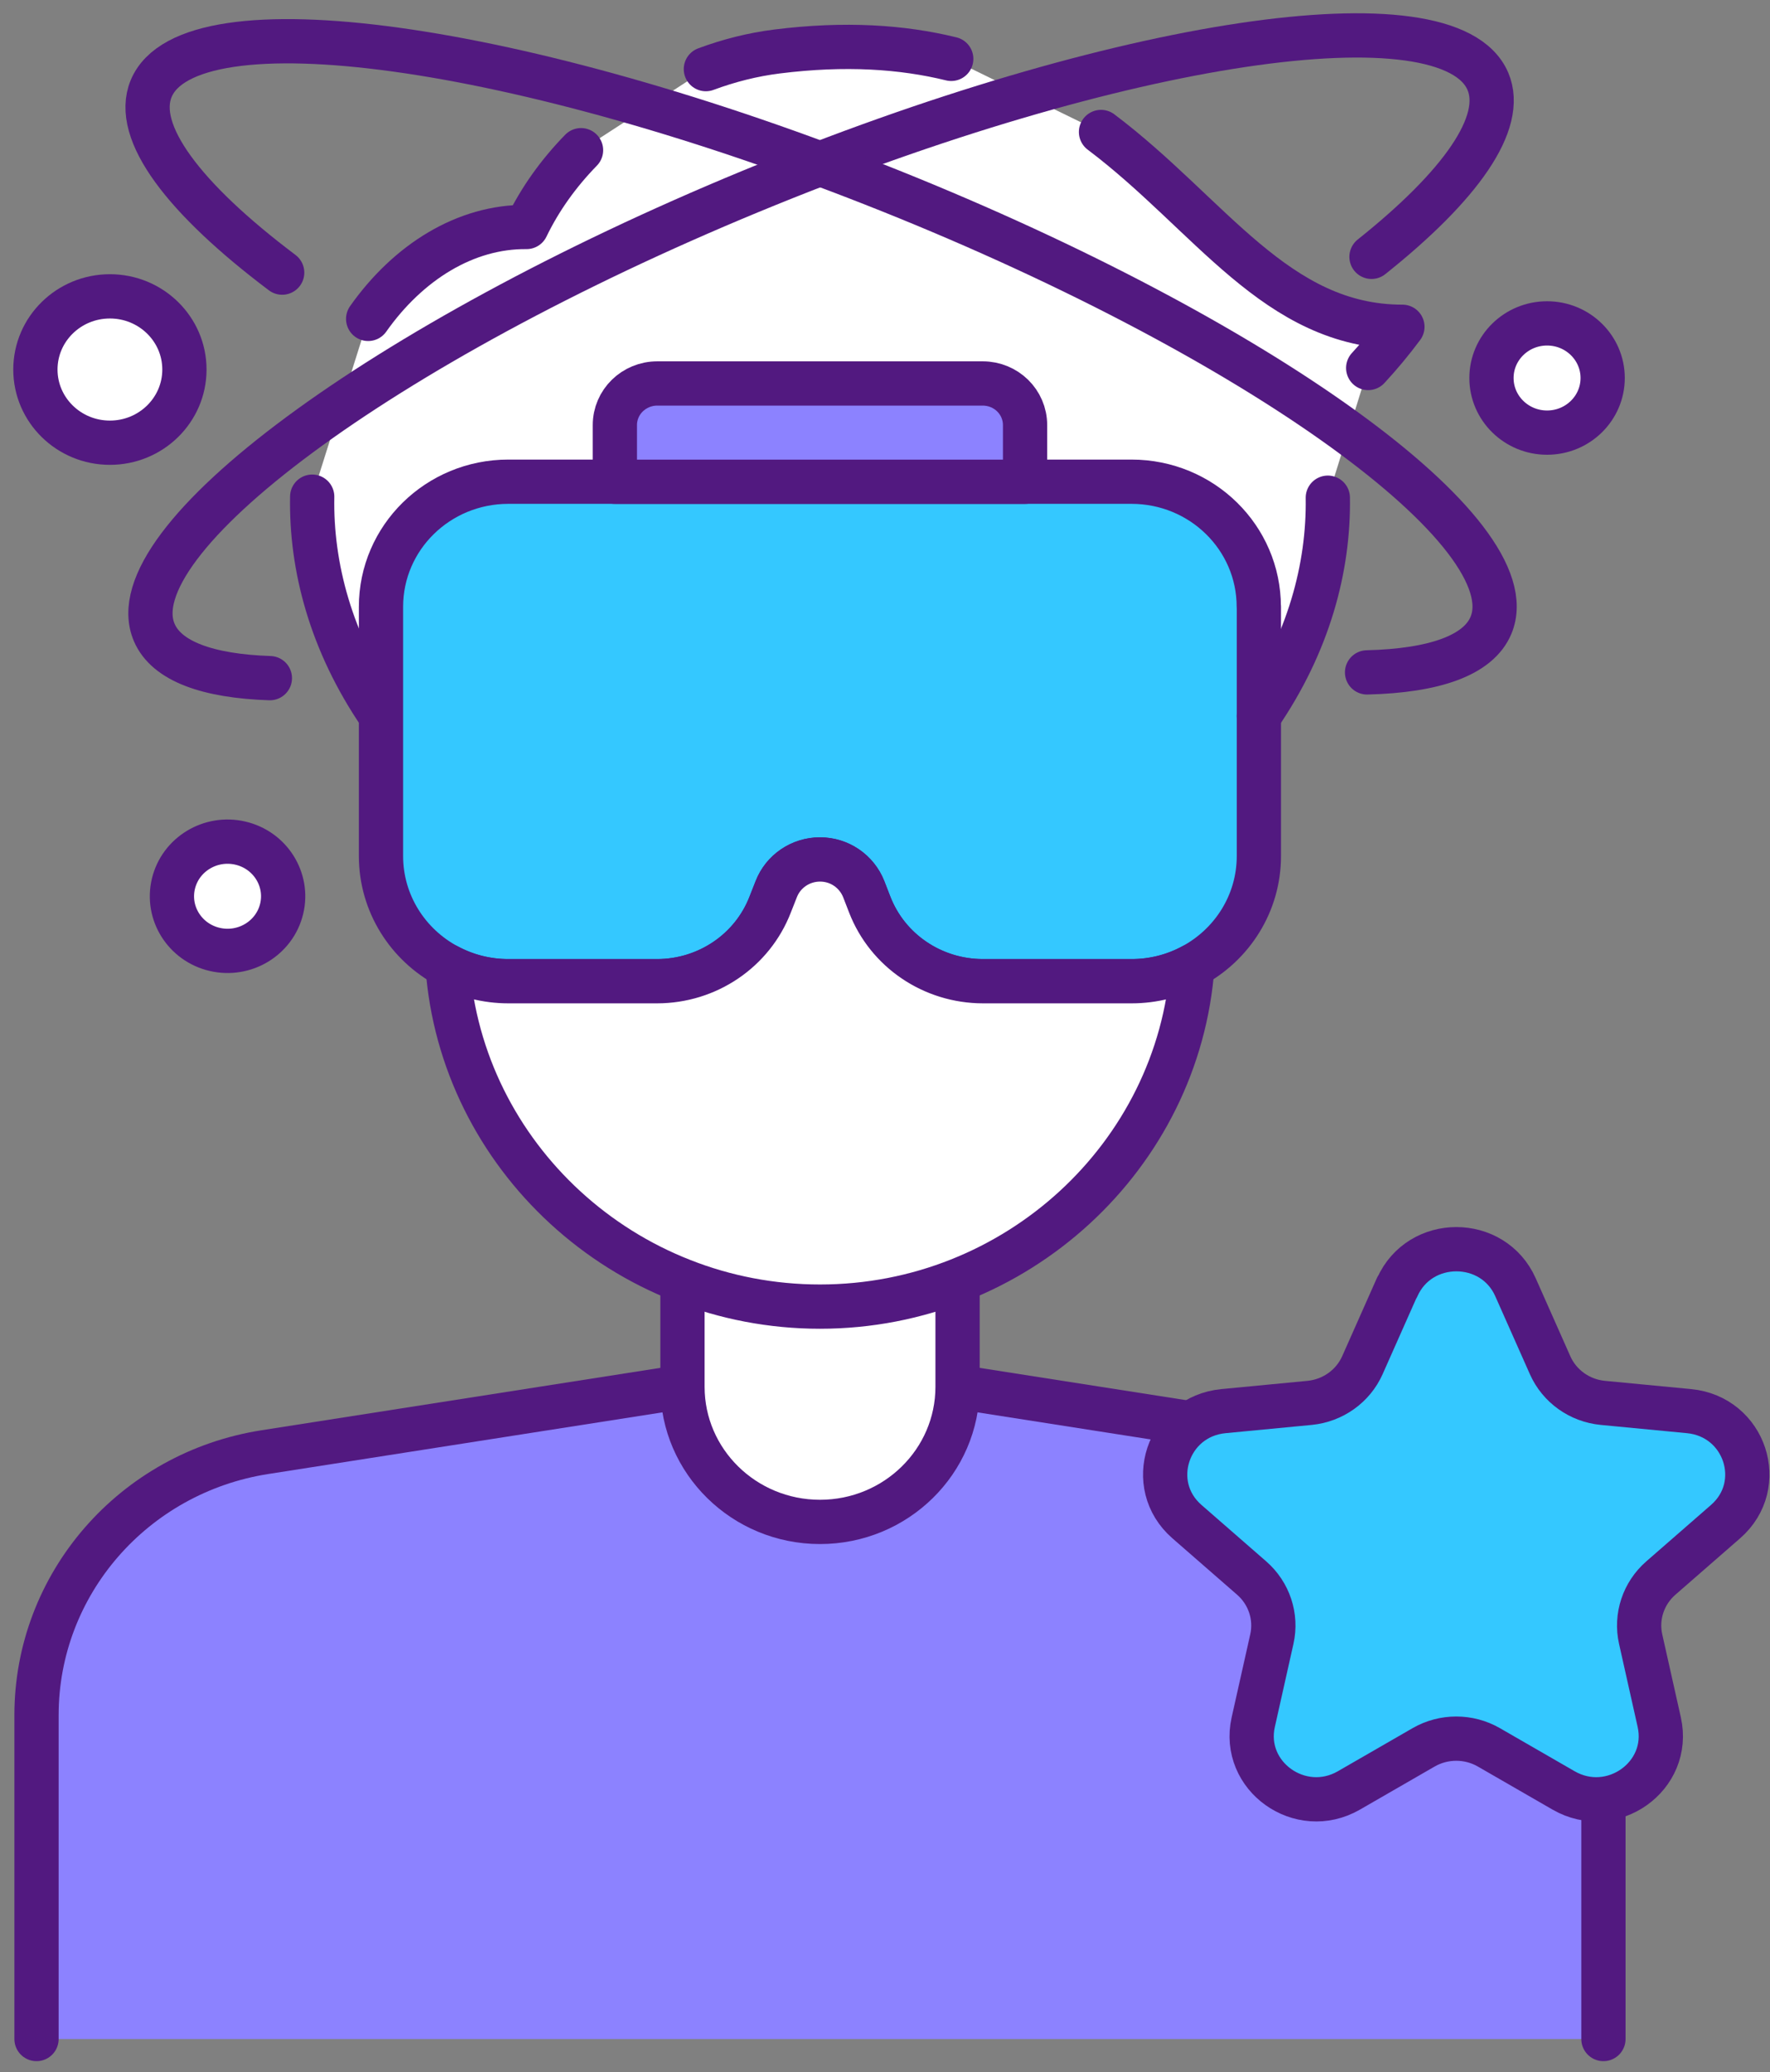 <svg width="100" height="117" viewBox="0 0 100 117" fill="none" xmlns="http://www.w3.org/2000/svg">
<rect x="0" y="0" width="100" height="117" fill="#808080" stroke="none"/>
<path d="M90.589 115.138V96.847C90.589 89.455 85.116 83.158 77.681 81.997L54.094 78.309H38.558L14.972 81.997C7.536 83.158 2.063 89.455 2.063 96.847V115.138" fill="#8C82FF"/>
<path d="M90.589 115.138V96.847C90.589 89.455 85.116 83.158 77.681 81.997L54.094 78.309H38.558L14.972 81.997C7.536 83.158 2.063 89.455 2.063 96.847V115.138" stroke="#521980" stroke-width="2.5" stroke-linecap="round" stroke-linejoin="round"/>
<path d="M38.558 72.316V78.309C38.558 82.521 42.038 85.938 46.328 85.938C50.618 85.938 54.099 82.521 54.099 78.309V72.474" fill="white"/>
<path d="M38.558 72.316V78.309C38.558 82.521 42.038 85.938 46.328 85.938C50.618 85.938 54.099 82.521 54.099 78.309V72.474" stroke="#521980" stroke-width="2.5" stroke-linecap="round" stroke-linejoin="round"/>
<path d="M71.123 40.437C73.942 36.337 75.078 32.05 75.018 28.109L77.299 20.784C77.973 20.056 78.622 19.277 79.232 18.458C72.093 18.458 68.384 12.111 62.203 7.458L53.746 3.329C50.978 2.651 47.757 2.43 43.903 2.913C42.534 3.084 41.182 3.425 39.885 3.908L32.827 8.486C31.559 9.784 30.508 11.249 29.749 12.822C26.303 12.789 23.064 14.803 20.8 18.012L17.634 28.051C17.562 31.996 18.685 36.287 21.491 40.391" fill="white"/>
<path d="M71.123 34.264V48.339C71.123 51.015 69.605 53.35 67.367 54.545C66.345 55.094 65.175 55.406 63.929 55.406H55.535C52.687 55.406 50.139 53.683 49.13 51.069L48.795 50.208C48.6 49.704 48.253 49.284 47.82 48.989C47.384 48.697 46.871 48.531 46.324 48.531C45.226 48.531 44.242 49.201 43.852 50.208L43.513 51.069C42.505 53.683 39.957 55.406 37.117 55.406H28.719C27.473 55.406 26.303 55.094 25.281 54.545C23.043 53.35 21.525 51.015 21.525 48.339V34.264C21.525 30.36 24.743 27.201 28.719 27.201H63.925C67.901 27.201 71.118 30.36 71.118 34.264H71.123Z" fill="#34C8FF" stroke="#521980" stroke-width="2.5" stroke-linecap="round" stroke-linejoin="round"/>
<path d="M57.913 24.005V27.205H34.738V24.005C34.738 22.702 35.811 21.653 37.138 21.653H55.518C56.845 21.653 57.913 22.702 57.913 24.005Z" fill="#8C82FF" stroke="#521980" stroke-width="2.5" stroke-linecap="round" stroke-linejoin="round"/>
<path d="M67.367 54.545C66.591 65.257 57.422 73.781 46.328 73.781C43.59 73.781 40.961 73.261 38.558 72.316C36.086 71.35 33.844 69.936 31.932 68.179C28.159 64.712 25.671 59.901 25.285 54.545C26.307 55.094 27.477 55.406 28.723 55.406H37.121C39.961 55.406 42.509 53.683 43.517 51.069L43.857 50.208C44.247 49.201 45.23 48.531 46.328 48.531C46.879 48.531 47.392 48.693 47.825 48.989C48.253 49.28 48.6 49.704 48.8 50.208L49.134 51.069C50.143 53.683 52.691 55.406 55.54 55.406H63.933C65.179 55.406 66.349 55.094 67.371 54.545H67.367Z" fill="white" stroke="#521980" stroke-width="2.5" stroke-linecap="round" stroke-linejoin="round"/>
<path d="M17.638 28.046C17.566 31.991 18.689 36.282 21.496 40.386" stroke="#521980" stroke-width="2.5" stroke-linecap="round" stroke-linejoin="round"/>
<path d="M32.827 8.481C31.559 9.779 30.508 11.244 29.749 12.817C26.303 12.784 23.064 14.799 20.8 18.007" stroke="#521980" stroke-width="2.5" stroke-linecap="round" stroke-linejoin="round"/>
<path d="M53.742 3.324C50.974 2.646 47.752 2.425 43.899 2.908C42.53 3.079 41.178 3.42 39.88 3.903" stroke="#521980" stroke-width="2.5" stroke-linecap="round" stroke-linejoin="round"/>
<path d="M77.299 20.779C77.973 20.051 78.622 19.273 79.232 18.453C72.093 18.453 68.384 12.106 62.204 7.453" stroke="#521980" stroke-width="2.5" stroke-linecap="round" stroke-linejoin="round"/>
<path d="M75.018 28.104C75.078 32.045 73.942 36.336 71.123 40.432" stroke="#521980" stroke-width="2.5" stroke-linecap="round" stroke-linejoin="round"/>
<path d="M15.247 38.293C11.737 38.176 9.41 37.34 8.715 35.716C6.506 30.56 21.58 19.41 42.386 10.816C63.191 2.217 81.852 -0.567 84.06 4.589C85.061 6.928 82.513 10.499 77.486 14.503" stroke="#521980" stroke-width="2.5" stroke-linecap="round" stroke-linejoin="round"/>
<path d="M15.942 15.394C10.402 11.223 7.519 7.461 8.541 5.001C10.694 -0.18 29.384 2.4 50.288 10.77C71.191 19.14 86.392 30.123 84.238 35.304C83.531 37.011 81.025 37.876 77.235 37.968" stroke="#521980" stroke-width="2.5" stroke-linecap="round" stroke-linejoin="round"/>
<path d="M87.405 24.429C89.14 24.429 90.546 23.048 90.546 21.345C90.546 19.642 89.14 18.261 87.405 18.261C85.671 18.261 84.264 19.642 84.264 21.345C84.264 23.048 85.671 24.429 87.405 24.429Z" fill="white" stroke="#521980" stroke-width="2.5" stroke-linecap="round" stroke-linejoin="round"/>
<path d="M15.913 51.318C16.311 49.66 15.265 47.999 13.577 47.608C11.889 47.217 10.197 48.244 9.798 49.901C9.4 51.559 10.445 53.22 12.134 53.611C13.822 54.002 15.514 52.976 15.913 51.318Z" fill="white" stroke="#521980" stroke-width="2.5" stroke-linecap="round" stroke-linejoin="round"/>
<path d="M6.209 24.999C8.534 24.999 10.419 23.149 10.419 20.867C10.419 18.584 8.534 16.734 6.209 16.734C3.885 16.734 2 18.584 2 20.867C2 23.149 3.885 24.999 6.209 24.999Z" fill="white" stroke="#521980" stroke-width="2.5" stroke-linecap="round" stroke-linejoin="round"/>
<path d="M78.927 72.687L76.973 77.086C76.443 78.276 75.303 79.088 73.989 79.217L69.122 79.683C65.956 79.987 64.68 83.849 67.058 85.921L70.716 89.109C71.704 89.971 72.14 91.29 71.856 92.556L70.805 97.246C70.123 100.297 73.467 102.681 76.21 101.1L80.428 98.669C81.568 98.012 82.98 98.012 84.12 98.669L88.338 101.1C91.081 102.681 94.425 100.297 93.743 97.246L92.692 92.556C92.408 91.29 92.844 89.971 93.832 89.109L97.49 85.921C99.868 83.849 98.592 79.987 95.426 79.683L90.559 79.217C89.245 79.092 88.101 78.276 87.575 77.086L85.621 72.687C84.349 69.823 80.212 69.823 78.94 72.687H78.927Z" fill="#34C8FF" stroke="#521980" stroke-width="2.5" stroke-linecap="round" stroke-linejoin="round"/>
</svg>
